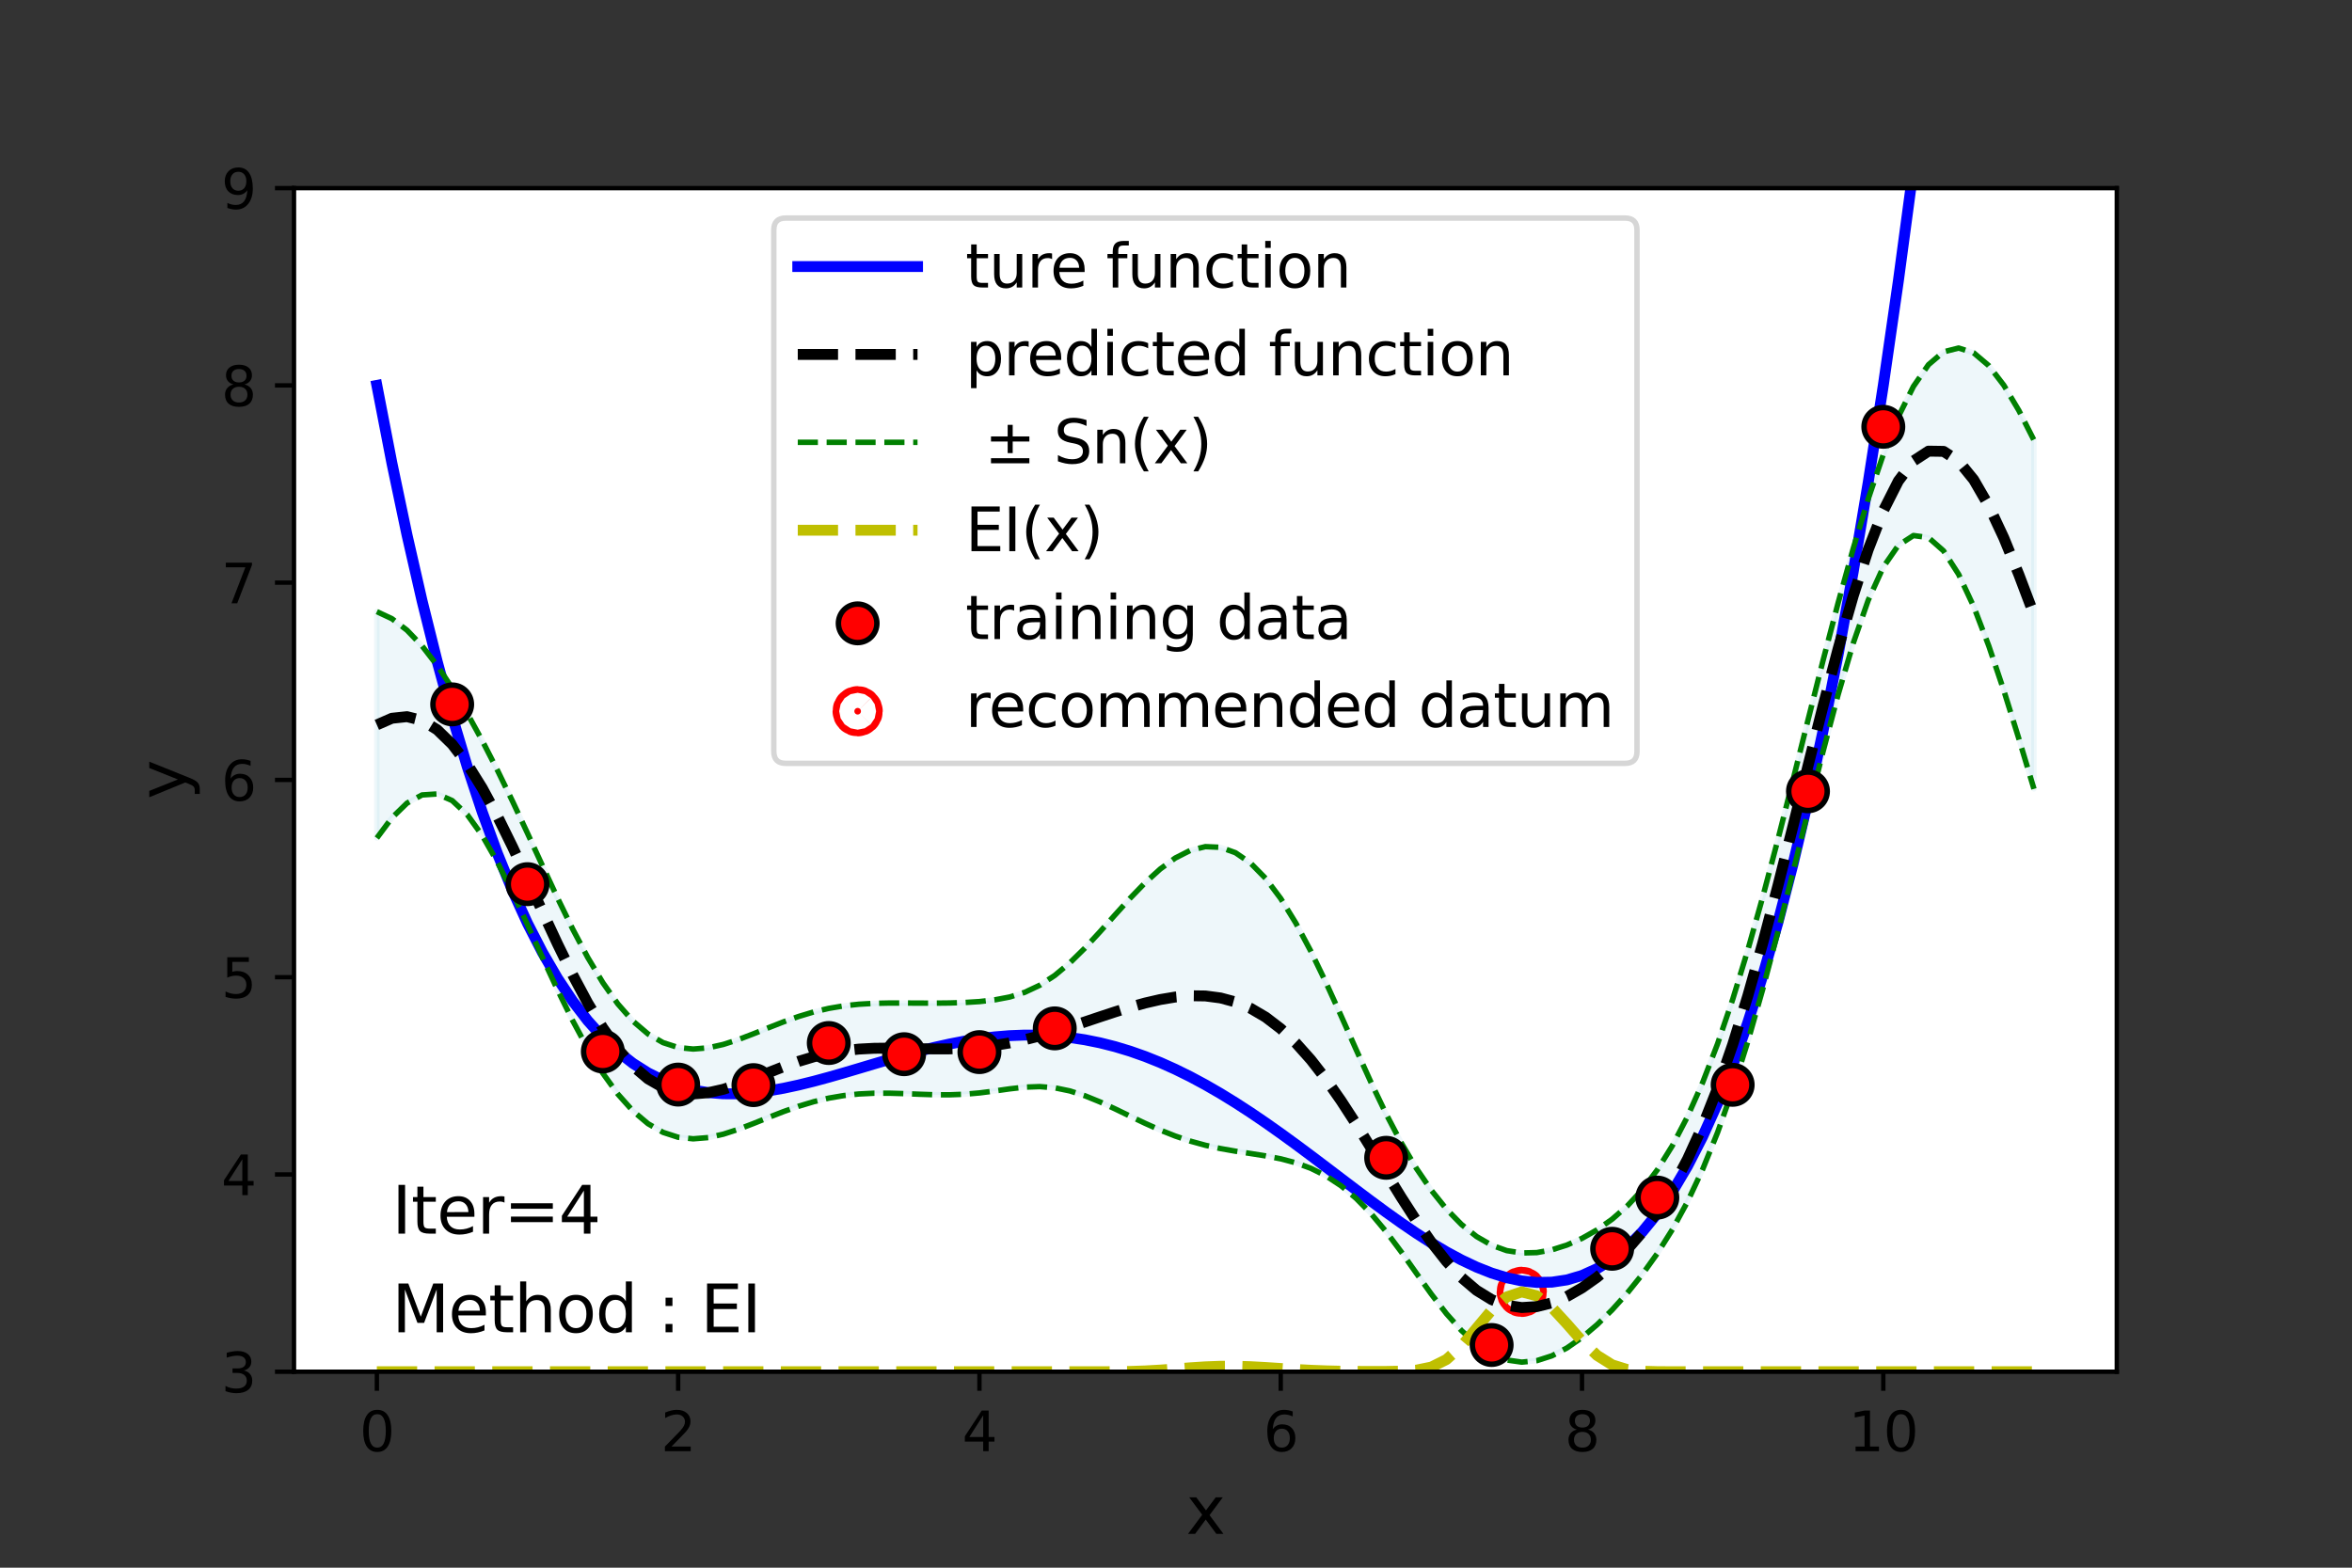 <?xml version="1.0" encoding="utf-8" standalone="no"?>
<!DOCTYPE svg PUBLIC "-//W3C//DTD SVG 1.1//EN"
  "http://www.w3.org/Graphics/SVG/1.1/DTD/svg11.dtd">
<svg height="288pt" version="1.1" viewBox="0 0 432 288" width="432pt" xmlns="http://www.w3.org/2000/svg" xmlns:xlink="http://www.w3.org/1999/xlink">
 <rect x="0" y="0" width="432" height="288" fill="#333333" stroke="none"/>
 <defs>
  <style type="text/css">*{stroke-linecap:butt;stroke-linejoin:round;}</style>
 </defs>
 <g id="figure_1">
  <g id="patch_1">
   <path d="M 0 288 
L 432 288 
L 432 0 
L 0 0 
z
" style="fill:none;"/>
  </g>
  <g id="axes_1">
   <g id="patch_2">
    <path d="M 54 252 
L 388.8 252 
L 388.8 34.56 
L 54 34.56 
z
" style="fill:#ffffff;"/>
   </g>
   <g id="PolyCollection_1">
    <defs>
     <path d="M 69.218 -175.634 
L 69.218 -134.043 
L 71.985 -137.759 
L 74.752 -140.455 
L 77.519 -141.96 
L 80.286 -142.142 
L 83.053 -140.93 
L 85.82 -138.337 
L 88.587 -134.493 
L 91.354 -129.637 
L 94.121 -124.075 
L 96.888 -118.12 
L 99.655 -112.052 
L 102.421 -106.112 
L 105.188 -100.497 
L 107.955 -95.364 
L 110.722 -90.835 
L 113.489 -86.997 
L 116.256 -83.901 
L 119.023 -81.566 
L 121.79 -79.973 
L 124.557 -79.074 
L 127.324 -78.789 
L 130.091 -79.016 
L 132.858 -79.64 
L 135.625 -80.54 
L 138.392 -81.599 
L 141.159 -82.714 
L 143.926 -83.795 
L 146.693 -84.776 
L 149.46 -85.607 
L 152.226 -86.264 
L 154.993 -86.735 
L 157.76 -87.029 
L 160.527 -87.163 
L 163.294 -87.17 
L 166.061 -87.092 
L 168.828 -86.979 
L 171.595 -86.889 
L 174.362 -86.874 
L 177.129 -86.978 
L 179.896 -87.218 
L 182.663 -87.57 
L 185.43 -87.964 
L 188.197 -88.279 
L 190.964 -88.379 
L 193.731 -88.16 
L 196.498 -87.588 
L 199.264 -86.7 
L 202.031 -85.572 
L 204.798 -84.293 
L 207.565 -82.953 
L 210.332 -81.632 
L 213.099 -80.397 
L 215.866 -79.298 
L 218.633 -78.364 
L 221.4 -77.603 
L 224.167 -76.999 
L 226.934 -76.513 
L 229.701 -76.088 
L 232.468 -75.649 
L 235.235 -75.111 
L 238.002 -74.381 
L 240.769 -73.369 
L 243.536 -71.99 
L 246.302 -70.172 
L 249.069 -67.862 
L 251.836 -65.037 
L 254.603 -61.724 
L 257.37 -58.022 
L 260.137 -54.116 
L 262.904 -50.249 
L 265.671 -46.663 
L 268.438 -43.557 
L 271.205 -41.063 
L 273.972 -39.255 
L 276.739 -38.158 
L 279.506 -37.762 
L 282.273 -38.034 
L 285.04 -38.922 
L 287.807 -40.364 
L 290.574 -42.293 
L 293.34 -44.643 
L 296.107 -47.366 
L 298.874 -50.437 
L 301.641 -53.872 
L 304.408 -57.734 
L 307.175 -62.136 
L 309.942 -67.218 
L 312.709 -73.123 
L 315.476 -79.96 
L 318.243 -87.789 
L 321.01 -96.6 
L 323.777 -106.31 
L 326.544 -116.763 
L 329.311 -127.728 
L 332.078 -138.906 
L 334.845 -149.931 
L 337.612 -160.383 
L 340.379 -169.802 
L 343.145 -177.742 
L 345.912 -183.829 
L 348.679 -187.823 
L 351.446 -189.619 
L 354.213 -189.239 
L 356.98 -186.799 
L 359.747 -182.495 
L 362.514 -176.582 
L 365.281 -169.358 
L 368.048 -161.147 
L 370.815 -152.279 
L 373.582 -143.074 
L 373.582 -207.138 
L 373.582 -207.138 
L 370.815 -212.579 
L 368.048 -217.227 
L 365.281 -220.835 
L 362.514 -223.176 
L 359.747 -224.062 
L 356.98 -223.361 
L 354.213 -221.005 
L 351.446 -217.007 
L 348.679 -211.454 
L 345.912 -204.504 
L 343.145 -196.353 
L 340.379 -187.2 
L 337.612 -177.236 
L 334.845 -166.662 
L 332.078 -155.707 
L 329.311 -144.638 
L 326.544 -133.732 
L 323.777 -123.25 
L 321.01 -113.412 
L 318.243 -104.379 
L 315.476 -96.251 
L 312.709 -89.074 
L 309.942 -82.848 
L 307.175 -77.54 
L 304.408 -73.092 
L 301.641 -69.424 
L 298.874 -66.438 
L 296.107 -64.021 
L 293.34 -62.069 
L 290.574 -60.502 
L 287.807 -59.277 
L 285.04 -58.394 
L 282.273 -57.887 
L 279.506 -57.817 
L 276.739 -58.25 
L 273.972 -59.245 
L 271.205 -60.839 
L 268.438 -63.051 
L 265.671 -65.88 
L 262.904 -69.322 
L 260.137 -73.381 
L 257.37 -78.061 
L 254.603 -83.336 
L 251.836 -89.113 
L 249.069 -95.22 
L 246.302 -101.432 
L 243.536 -107.514 
L 240.769 -113.246 
L 238.002 -118.436 
L 235.235 -122.933 
L 232.468 -126.625 
L 229.701 -129.439 
L 226.934 -131.342 
L 224.167 -132.339 
L 221.4 -132.463 
L 218.633 -131.777 
L 215.866 -130.37 
L 213.099 -128.349 
L 210.332 -125.84 
L 207.565 -122.98 
L 204.798 -119.919 
L 202.031 -116.815 
L 199.264 -113.826 
L 196.498 -111.11 
L 193.731 -108.802 
L 190.964 -106.991 
L 188.197 -105.692 
L 185.43 -104.835 
L 182.663 -104.309 
L 179.896 -104 
L 177.129 -103.828 
L 174.362 -103.741 
L 171.595 -103.712 
L 168.828 -103.717 
L 166.061 -103.734 
L 163.294 -103.732 
L 160.527 -103.673 
L 157.76 -103.514 
L 154.993 -103.217 
L 152.226 -102.75 
L 149.46 -102.098 
L 146.693 -101.266 
L 143.926 -100.282 
L 141.159 -99.197 
L 138.392 -98.08 
L 135.625 -97.022 
L 132.858 -96.127 
L 130.091 -95.507 
L 127.324 -95.28 
L 124.557 -95.562 
L 121.79 -96.456 
L 119.023 -98.052 
L 116.256 -100.411 
L 113.489 -103.558 
L 110.722 -107.477 
L 107.955 -112.102 
L 105.188 -117.323 
L 102.421 -122.987 
L 99.655 -128.914 
L 96.888 -134.919 
L 94.121 -140.832 
L 91.354 -146.522 
L 88.587 -151.909 
L 85.82 -156.95 
L 83.053 -161.595 
L 80.286 -165.764 
L 77.519 -169.344 
L 74.752 -172.229 
L 71.985 -174.338 
L 69.218 -175.634 
z
" id="m82eb6207ae" style="stroke:#add8e6;stroke-opacity:0.2;"/>
    </defs>
    <g clip-path="url(#p9f56c501b5)">
     <use style="fill:#add8e6;fill-opacity:0.2;stroke:#add8e6;stroke-opacity:0.2;" x="0" xlink:href="#m82eb6207ae" y="288"/>
    </g>
   </g>
   <g id="PathCollection_1">
    <defs>
     <path d="M 0 0.612 
C 0.162 0.612 0.318 0.548 0.433 0.433 
C 0.548 0.318 0.612 0.162 0.612 0 
C 0.612 -0.162 0.548 -0.318 0.433 -0.433 
C 0.318 -0.548 0.162 -0.612 0 -0.612 
C -0.162 -0.612 -0.318 -0.548 -0.433 -0.433 
C -0.548 -0.318 -0.612 -0.162 -0.612 0 
C -0.612 0.162 -0.548 0.318 -0.433 0.433 
C -0.318 0.548 -0.162 0.612 0 0.612 
z
" id="m1e7e820efc" style="stroke:#ff0000;stroke-width:8;"/>
    </defs>
    <g clip-path="url(#p9f56c501b5)">
     <use style="fill:#ff0000;stroke:#ff0000;stroke-width:8;" x="279.506" xlink:href="#m1e7e820efc" y="237.328"/>
    </g>
   </g>
   <g id="matplotlib.axis_1">
    <g id="xtick_1">
     <g id="line2d_1">
      <defs>
       <path d="M 0 0 
L 0 3.5 
" id="mb660aca3a9" style="stroke:#000000;stroke-width:0.8;"/>
      </defs>
      <g>
       <use style="stroke:#000000;stroke-width:0.8;" x="69.218" xlink:href="#mb660aca3a9" y="252"/>
      </g>
     </g>
     <g id="text_1">
      <!-- 0 -->
      <g transform="translate(66.037 266.598)scale(0.1 -0.1)">
       <defs>
        <path d="M 2034 4250 
Q 1547 4250 1301 3770 
Q 1056 3291 1056 2328 
Q 1056 1369 1301 889 
Q 1547 409 2034 409 
Q 2525 409 2770 889 
Q 3016 1369 3016 2328 
Q 3016 3291 2770 3770 
Q 2525 4250 2034 4250 
z
M 2034 4750 
Q 2819 4750 3233 4129 
Q 3647 3509 3647 2328 
Q 3647 1150 3233 529 
Q 2819 -91 2034 -91 
Q 1250 -91 836 529 
Q 422 1150 422 2328 
Q 422 3509 836 4129 
Q 1250 4750 2034 4750 
z
" id="DejaVuSans-30" transform="scale(0.016)"/>
       </defs>
       <use xlink:href="#DejaVuSans-30"/>
      </g>
     </g>
    </g>
    <g id="xtick_2">
     <g id="line2d_2">
      <g>
       <use style="stroke:#000000;stroke-width:0.8;" x="124.557" xlink:href="#mb660aca3a9" y="252"/>
      </g>
     </g>
     <g id="text_2">
      <!-- 2 -->
      <g transform="translate(121.376 266.598)scale(0.1 -0.1)">
       <defs>
        <path d="M 1228 531 
L 3431 531 
L 3431 0 
L 469 0 
L 469 531 
Q 828 903 1448 1529 
Q 2069 2156 2228 2338 
Q 2531 2678 2651 2914 
Q 2772 3150 2772 3378 
Q 2772 3750 2511 3984 
Q 2250 4219 1831 4219 
Q 1534 4219 1204 4116 
Q 875 4013 500 3803 
L 500 4441 
Q 881 4594 1212 4672 
Q 1544 4750 1819 4750 
Q 2544 4750 2975 4387 
Q 3406 4025 3406 3419 
Q 3406 3131 3298 2873 
Q 3191 2616 2906 2266 
Q 2828 2175 2409 1742 
Q 1991 1309 1228 531 
z
" id="DejaVuSans-32" transform="scale(0.016)"/>
       </defs>
       <use xlink:href="#DejaVuSans-32"/>
      </g>
     </g>
    </g>
    <g id="xtick_3">
     <g id="line2d_3">
      <g>
       <use style="stroke:#000000;stroke-width:0.8;" x="179.896" xlink:href="#mb660aca3a9" y="252"/>
      </g>
     </g>
     <g id="text_3">
      <!-- 4 -->
      <g transform="translate(176.715 266.598)scale(0.1 -0.1)">
       <defs>
        <path d="M 2419 4116 
L 825 1625 
L 2419 1625 
L 2419 4116 
z
M 2253 4666 
L 3047 4666 
L 3047 1625 
L 3713 1625 
L 3713 1100 
L 3047 1100 
L 3047 0 
L 2419 0 
L 2419 1100 
L 313 1100 
L 313 1709 
L 2253 4666 
z
" id="DejaVuSans-34" transform="scale(0.016)"/>
       </defs>
       <use xlink:href="#DejaVuSans-34"/>
      </g>
     </g>
    </g>
    <g id="xtick_4">
     <g id="line2d_4">
      <g>
       <use style="stroke:#000000;stroke-width:0.8;" x="235.235" xlink:href="#mb660aca3a9" y="252"/>
      </g>
     </g>
     <g id="text_4">
      <!-- 6 -->
      <g transform="translate(232.053 266.598)scale(0.1 -0.1)">
       <defs>
        <path d="M 2113 2584 
Q 1688 2584 1439 2293 
Q 1191 2003 1191 1497 
Q 1191 994 1439 701 
Q 1688 409 2113 409 
Q 2538 409 2786 701 
Q 3034 994 3034 1497 
Q 3034 2003 2786 2293 
Q 2538 2584 2113 2584 
z
M 3366 4563 
L 3366 3988 
Q 3128 4100 2886 4159 
Q 2644 4219 2406 4219 
Q 1781 4219 1451 3797 
Q 1122 3375 1075 2522 
Q 1259 2794 1537 2939 
Q 1816 3084 2150 3084 
Q 2853 3084 3261 2657 
Q 3669 2231 3669 1497 
Q 3669 778 3244 343 
Q 2819 -91 2113 -91 
Q 1303 -91 875 529 
Q 447 1150 447 2328 
Q 447 3434 972 4092 
Q 1497 4750 2381 4750 
Q 2619 4750 2861 4703 
Q 3103 4656 3366 4563 
z
" id="DejaVuSans-36" transform="scale(0.016)"/>
       </defs>
       <use xlink:href="#DejaVuSans-36"/>
      </g>
     </g>
    </g>
    <g id="xtick_5">
     <g id="line2d_5">
      <g>
       <use style="stroke:#000000;stroke-width:0.8;" x="290.574" xlink:href="#mb660aca3a9" y="252"/>
      </g>
     </g>
     <g id="text_5">
      <!-- 8 -->
      <g transform="translate(287.392 266.598)scale(0.1 -0.1)">
       <defs>
        <path d="M 2034 2216 
Q 1584 2216 1326 1975 
Q 1069 1734 1069 1313 
Q 1069 891 1326 650 
Q 1584 409 2034 409 
Q 2484 409 2743 651 
Q 3003 894 3003 1313 
Q 3003 1734 2745 1975 
Q 2488 2216 2034 2216 
z
M 1403 2484 
Q 997 2584 770 2862 
Q 544 3141 544 3541 
Q 544 4100 942 4425 
Q 1341 4750 2034 4750 
Q 2731 4750 3128 4425 
Q 3525 4100 3525 3541 
Q 3525 3141 3298 2862 
Q 3072 2584 2669 2484 
Q 3125 2378 3379 2068 
Q 3634 1759 3634 1313 
Q 3634 634 3220 271 
Q 2806 -91 2034 -91 
Q 1263 -91 848 271 
Q 434 634 434 1313 
Q 434 1759 690 2068 
Q 947 2378 1403 2484 
z
M 1172 3481 
Q 1172 3119 1398 2916 
Q 1625 2713 2034 2713 
Q 2441 2713 2670 2916 
Q 2900 3119 2900 3481 
Q 2900 3844 2670 4047 
Q 2441 4250 2034 4250 
Q 1625 4250 1398 4047 
Q 1172 3844 1172 3481 
z
" id="DejaVuSans-38" transform="scale(0.016)"/>
       </defs>
       <use xlink:href="#DejaVuSans-38"/>
      </g>
     </g>
    </g>
    <g id="xtick_6">
     <g id="line2d_6">
      <g>
       <use style="stroke:#000000;stroke-width:0.8;" x="345.912" xlink:href="#mb660aca3a9" y="252"/>
      </g>
     </g>
     <g id="text_6">
      <!-- 10 -->
      <g transform="translate(339.55 266.598)scale(0.1 -0.1)">
       <defs>
        <path d="M 794 531 
L 1825 531 
L 1825 4091 
L 703 3866 
L 703 4441 
L 1819 4666 
L 2450 4666 
L 2450 531 
L 3481 531 
L 3481 0 
L 794 0 
L 794 531 
z
" id="DejaVuSans-31" transform="scale(0.016)"/>
       </defs>
       <use xlink:href="#DejaVuSans-31"/>
       <use x="63.623" xlink:href="#DejaVuSans-30"/>
      </g>
     </g>
    </g>
    <g id="text_7">
     <!-- x -->
     <g transform="translate(217.849 281.796)scale(0.12 -0.12)">
      <defs>
       <path d="M 3513 3500 
L 2247 1797 
L 3578 0 
L 2900 0 
L 1881 1375 
L 863 0 
L 184 0 
L 1544 1831 
L 300 3500 
L 978 3500 
L 1906 2253 
L 2834 3500 
L 3513 3500 
z
" id="DejaVuSans-78" transform="scale(0.016)"/>
      </defs>
      <use xlink:href="#DejaVuSans-78"/>
     </g>
    </g>
   </g>
   <g id="matplotlib.axis_2">
    <g id="ytick_1">
     <g id="line2d_7">
      <defs>
       <path d="M 0 0 
L -3.5 0 
" id="m65e52ff0ad" style="stroke:#000000;stroke-width:0.8;"/>
      </defs>
      <g>
       <use style="stroke:#000000;stroke-width:0.8;" x="54" xlink:href="#m65e52ff0ad" y="252"/>
      </g>
     </g>
     <g id="text_8">
      <!-- 3 -->
      <g transform="translate(40.638 255.799)scale(0.1 -0.1)">
       <defs>
        <path d="M 2597 2516 
Q 3050 2419 3304 2112 
Q 3559 1806 3559 1356 
Q 3559 666 3084 287 
Q 2609 -91 1734 -91 
Q 1441 -91 1130 -33 
Q 819 25 488 141 
L 488 750 
Q 750 597 1062 519 
Q 1375 441 1716 441 
Q 2309 441 2620 675 
Q 2931 909 2931 1356 
Q 2931 1769 2642 2001 
Q 2353 2234 1838 2234 
L 1294 2234 
L 1294 2753 
L 1863 2753 
Q 2328 2753 2575 2939 
Q 2822 3125 2822 3475 
Q 2822 3834 2567 4026 
Q 2313 4219 1838 4219 
Q 1578 4219 1281 4162 
Q 984 4106 628 3988 
L 628 4550 
Q 988 4650 1302 4700 
Q 1616 4750 1894 4750 
Q 2613 4750 3031 4423 
Q 3450 4097 3450 3541 
Q 3450 3153 3228 2886 
Q 3006 2619 2597 2516 
z
" id="DejaVuSans-33" transform="scale(0.016)"/>
       </defs>
       <use xlink:href="#DejaVuSans-33"/>
      </g>
     </g>
    </g>
    <g id="ytick_2">
     <g id="line2d_8">
      <g>
       <use style="stroke:#000000;stroke-width:0.8;" x="54" xlink:href="#m65e52ff0ad" y="215.76"/>
      </g>
     </g>
     <g id="text_9">
      <!-- 4 -->
      <g transform="translate(40.638 219.559)scale(0.1 -0.1)">
       <use xlink:href="#DejaVuSans-34"/>
      </g>
     </g>
    </g>
    <g id="ytick_3">
     <g id="line2d_9">
      <g>
       <use style="stroke:#000000;stroke-width:0.8;" x="54" xlink:href="#m65e52ff0ad" y="179.52"/>
      </g>
     </g>
     <g id="text_10">
      <!-- 5 -->
      <g transform="translate(40.638 183.319)scale(0.1 -0.1)">
       <defs>
        <path d="M 691 4666 
L 3169 4666 
L 3169 4134 
L 1269 4134 
L 1269 2991 
Q 1406 3038 1543 3061 
Q 1681 3084 1819 3084 
Q 2600 3084 3056 2656 
Q 3513 2228 3513 1497 
Q 3513 744 3044 326 
Q 2575 -91 1722 -91 
Q 1428 -91 1123 -41 
Q 819 9 494 109 
L 494 744 
Q 775 591 1075 516 
Q 1375 441 1709 441 
Q 2250 441 2565 725 
Q 2881 1009 2881 1497 
Q 2881 1984 2565 2268 
Q 2250 2553 1709 2553 
Q 1456 2553 1204 2497 
Q 953 2441 691 2322 
L 691 4666 
z
" id="DejaVuSans-35" transform="scale(0.016)"/>
       </defs>
       <use xlink:href="#DejaVuSans-35"/>
      </g>
     </g>
    </g>
    <g id="ytick_4">
     <g id="line2d_10">
      <g>
       <use style="stroke:#000000;stroke-width:0.8;" x="54" xlink:href="#m65e52ff0ad" y="143.28"/>
      </g>
     </g>
     <g id="text_11">
      <!-- 6 -->
      <g transform="translate(40.638 147.079)scale(0.1 -0.1)">
       <use xlink:href="#DejaVuSans-36"/>
      </g>
     </g>
    </g>
    <g id="ytick_5">
     <g id="line2d_11">
      <g>
       <use style="stroke:#000000;stroke-width:0.8;" x="54" xlink:href="#m65e52ff0ad" y="107.04"/>
      </g>
     </g>
     <g id="text_12">
      <!-- 7 -->
      <g transform="translate(40.638 110.839)scale(0.1 -0.1)">
       <defs>
        <path d="M 525 4666 
L 3525 4666 
L 3525 4397 
L 1831 0 
L 1172 0 
L 2766 4134 
L 525 4134 
L 525 4666 
z
" id="DejaVuSans-37" transform="scale(0.016)"/>
       </defs>
       <use xlink:href="#DejaVuSans-37"/>
      </g>
     </g>
    </g>
    <g id="ytick_6">
     <g id="line2d_12">
      <g>
       <use style="stroke:#000000;stroke-width:0.8;" x="54" xlink:href="#m65e52ff0ad" y="70.8"/>
      </g>
     </g>
     <g id="text_13">
      <!-- 8 -->
      <g transform="translate(40.638 74.599)scale(0.1 -0.1)">
       <use xlink:href="#DejaVuSans-38"/>
      </g>
     </g>
    </g>
    <g id="ytick_7">
     <g id="line2d_13">
      <g>
       <use style="stroke:#000000;stroke-width:0.8;" x="54" xlink:href="#m65e52ff0ad" y="34.56"/>
      </g>
     </g>
     <g id="text_14">
      <!-- 9 -->
      <g transform="translate(40.638 38.359)scale(0.1 -0.1)">
       <defs>
        <path d="M 703 97 
L 703 672 
Q 941 559 1184 500 
Q 1428 441 1663 441 
Q 2288 441 2617 861 
Q 2947 1281 2994 2138 
Q 2813 1869 2534 1725 
Q 2256 1581 1919 1581 
Q 1219 1581 811 2004 
Q 403 2428 403 3163 
Q 403 3881 828 4315 
Q 1253 4750 1959 4750 
Q 2769 4750 3195 4129 
Q 3622 3509 3622 2328 
Q 3622 1225 3098 567 
Q 2575 -91 1691 -91 
Q 1453 -91 1209 -44 
Q 966 3 703 97 
z
M 1959 2075 
Q 2384 2075 2632 2365 
Q 2881 2656 2881 3163 
Q 2881 3666 2632 3958 
Q 2384 4250 1959 4250 
Q 1534 4250 1286 3958 
Q 1038 3666 1038 3163 
Q 1038 2656 1286 2365 
Q 1534 2075 1959 2075 
z
" id="DejaVuSans-39" transform="scale(0.016)"/>
       </defs>
       <use xlink:href="#DejaVuSans-39"/>
      </g>
     </g>
    </g>
    <g id="text_15">
     <!-- y -->
     <g transform="translate(34.142 146.831)rotate(-90)scale(0.12 -0.12)">
      <defs>
       <path d="M 2059 -325 
Q 1816 -950 1584 -1140 
Q 1353 -1331 966 -1331 
L 506 -1331 
L 506 -850 
L 844 -850 
Q 1081 -850 1212 -737 
Q 1344 -625 1503 -206 
L 1606 56 
L 191 3500 
L 800 3500 
L 1894 763 
L 2988 3500 
L 3597 3500 
L 2059 -325 
z
" id="DejaVuSans-79" transform="scale(0.016)"/>
      </defs>
      <use xlink:href="#DejaVuSans-79"/>
     </g>
    </g>
   </g>
   <g id="line2d_14">
    <path clip-path="url(#p9f56c501b5)" d="M 69.218 70.8 
L 71.985 85.084 
L 74.752 98.255 
L 77.519 110.365 
L 80.286 121.466 
L 83.053 131.608 
L 85.82 140.842 
L 88.587 149.214 
L 91.354 156.771 
L 94.121 163.561 
L 96.888 169.626 
L 99.655 175.012 
L 102.421 179.761 
L 105.188 183.913 
L 107.955 187.509 
L 110.722 190.589 
L 113.489 193.19 
L 116.256 195.349 
L 119.023 197.101 
L 121.79 198.482 
L 124.557 199.524 
L 127.324 200.261 
L 130.091 200.723 
L 132.858 200.94 
L 135.625 200.941 
L 138.392 200.754 
L 141.159 200.406 
L 143.926 199.922 
L 146.693 199.327 
L 149.46 198.643 
L 152.226 197.894 
L 154.993 197.099 
L 157.76 196.279 
L 160.527 195.453 
L 163.294 194.638 
L 166.061 193.851 
L 168.828 193.106 
L 171.595 192.419 
L 174.362 191.803 
L 177.129 191.268 
L 179.896 190.827 
L 182.663 190.488 
L 185.43 190.261 
L 188.197 190.153 
L 190.964 190.17 
L 193.731 190.317 
L 196.498 190.599 
L 199.264 191.018 
L 202.031 191.576 
L 204.798 192.273 
L 207.565 193.11 
L 210.332 194.084 
L 213.099 195.194 
L 215.866 196.434 
L 218.633 197.8 
L 221.4 199.287 
L 224.167 200.885 
L 226.934 202.589 
L 229.701 204.386 
L 232.468 206.268 
L 235.235 208.222 
L 238.002 210.235 
L 240.769 212.294 
L 243.536 214.383 
L 246.302 216.485 
L 249.069 218.584 
L 251.836 220.661 
L 254.603 222.696 
L 257.37 224.668 
L 260.137 226.556 
L 262.904 228.335 
L 265.671 229.983 
L 268.438 231.473 
L 271.205 232.78 
L 273.972 233.875 
L 276.739 234.729 
L 279.506 235.314 
L 282.273 235.598 
L 285.04 235.548 
L 287.807 235.132 
L 290.574 234.315 
L 293.34 233.061 
L 296.107 231.335 
L 298.874 229.098 
L 301.641 226.31 
L 304.408 222.933 
L 307.175 218.925 
L 309.942 214.244 
L 312.709 208.846 
L 315.476 202.686 
L 318.243 195.719 
L 321.01 187.899 
L 323.777 179.176 
L 326.544 169.503 
L 329.311 158.828 
L 332.078 147.101 
L 334.845 134.269 
L 337.612 120.278 
L 340.379 105.074 
L 343.145 88.6 
L 345.912 70.8 
L 348.679 51.616 
L 351.446 30.987 
L 354.213 8.855 
L 355.364 -1 
" style="fill:none;stroke:#0000ff;stroke-linecap:square;stroke-width:2;"/>
   </g>
   <g id="line2d_15">
    <path clip-path="url(#p9f56c501b5)" d="M 69.218 153.957 
L 71.985 150.241 
L 74.752 147.545 
L 77.519 146.04 
L 80.286 145.858 
L 83.053 147.07 
L 85.82 149.663 
L 88.587 153.507 
L 91.354 158.363 
L 94.121 163.925 
L 96.888 169.88 
L 99.655 175.948 
L 102.421 181.888 
L 105.188 187.503 
L 107.955 192.636 
L 110.722 197.165 
L 113.489 201.003 
L 116.256 204.099 
L 119.023 206.434 
L 121.79 208.027 
L 124.557 208.926 
L 127.324 209.211 
L 130.091 208.984 
L 132.858 208.36 
L 135.625 207.46 
L 138.392 206.401 
L 141.159 205.286 
L 143.926 204.205 
L 146.693 203.224 
L 149.46 202.393 
L 152.226 201.736 
L 154.993 201.265 
L 157.76 200.971 
L 160.527 200.837 
L 163.294 200.83 
L 166.061 200.908 
L 168.828 201.021 
L 171.595 201.111 
L 174.362 201.126 
L 177.129 201.022 
L 179.896 200.782 
L 182.663 200.43 
L 185.43 200.036 
L 188.197 199.721 
L 190.964 199.621 
L 193.731 199.84 
L 196.498 200.412 
L 199.264 201.3 
L 202.031 202.428 
L 204.798 203.707 
L 207.565 205.047 
L 210.332 206.368 
L 213.099 207.603 
L 215.866 208.702 
L 218.633 209.636 
L 221.4 210.397 
L 224.167 211.001 
L 226.934 211.487 
L 229.701 211.912 
L 232.468 212.351 
L 235.235 212.889 
L 238.002 213.619 
L 240.769 214.631 
L 243.536 216.01 
L 246.302 217.828 
L 249.069 220.138 
L 251.836 222.963 
L 254.603 226.276 
L 257.37 229.978 
L 260.137 233.884 
L 262.904 237.751 
L 265.671 241.337 
L 268.438 244.443 
L 271.205 246.937 
L 273.972 248.745 
L 276.739 249.842 
L 279.506 250.238 
L 282.273 249.966 
L 285.04 249.078 
L 287.807 247.636 
L 290.574 245.707 
L 293.34 243.357 
L 296.107 240.634 
L 298.874 237.563 
L 301.641 234.128 
L 304.408 230.266 
L 307.175 225.864 
L 309.942 220.782 
L 312.709 214.877 
L 315.476 208.04 
L 318.243 200.211 
L 321.01 191.4 
L 323.777 181.69 
L 326.544 171.237 
L 329.311 160.272 
L 332.078 149.094 
L 334.845 138.069 
L 337.612 127.617 
L 340.379 118.198 
L 343.145 110.258 
L 345.912 104.171 
L 348.679 100.177 
L 351.446 98.381 
L 354.213 98.761 
L 356.98 101.201 
L 359.747 105.505 
L 362.514 111.418 
L 365.281 118.642 
L 368.048 126.853 
L 370.815 135.721 
L 373.582 144.926 
" style="fill:none;stroke:#008000;stroke-dasharray:3.7,1.6;stroke-dashoffset:0;"/>
   </g>
   <g id="line2d_16">
    <path clip-path="url(#p9f56c501b5)" d="M 69.218 112.366 
L 71.985 113.662 
L 74.752 115.771 
L 77.519 118.656 
L 80.286 122.236 
L 83.053 126.405 
L 85.82 131.05 
L 88.587 136.091 
L 91.354 141.478 
L 94.121 147.168 
L 96.888 153.081 
L 99.655 159.086 
L 102.421 165.013 
L 105.188 170.677 
L 107.955 175.898 
L 110.722 180.523 
L 113.489 184.442 
L 116.256 187.589 
L 119.023 189.948 
L 121.79 191.544 
L 124.557 192.438 
L 127.324 192.72 
L 130.091 192.493 
L 132.858 191.873 
L 135.625 190.978 
L 138.392 189.92 
L 141.159 188.803 
L 143.926 187.718 
L 146.693 186.734 
L 149.46 185.902 
L 152.226 185.25 
L 154.993 184.783 
L 157.76 184.486 
L 160.527 184.327 
L 163.294 184.268 
L 166.061 184.266 
L 168.828 184.283 
L 171.595 184.288 
L 174.362 184.259 
L 177.129 184.172 
L 179.896 184 
L 182.663 183.691 
L 185.43 183.165 
L 188.197 182.308 
L 190.964 181.009 
L 193.731 179.198 
L 196.498 176.89 
L 199.264 174.174 
L 202.031 171.185 
L 204.798 168.081 
L 207.565 165.02 
L 210.332 162.16 
L 213.099 159.651 
L 215.866 157.63 
L 218.633 156.223 
L 221.4 155.537 
L 224.167 155.661 
L 226.934 156.658 
L 229.701 158.561 
L 232.468 161.375 
L 235.235 165.067 
L 238.002 169.564 
L 240.769 174.754 
L 243.536 180.486 
L 246.302 186.568 
L 249.069 192.78 
L 251.836 198.887 
L 254.603 204.664 
L 257.37 209.939 
L 260.137 214.619 
L 262.904 218.678 
L 265.671 222.12 
L 268.438 224.949 
L 271.205 227.161 
L 273.972 228.755 
L 276.739 229.75 
L 279.506 230.183 
L 282.273 230.113 
L 285.04 229.606 
L 287.807 228.723 
L 290.574 227.498 
L 293.34 225.931 
L 296.107 223.979 
L 298.874 221.562 
L 301.641 218.576 
L 304.408 214.908 
L 307.175 210.46 
L 309.942 205.152 
L 312.709 198.926 
L 315.476 191.749 
L 318.243 183.621 
L 321.01 174.588 
L 323.777 164.75 
L 326.544 154.268 
L 329.311 143.362 
L 332.078 132.293 
L 334.845 121.338 
L 337.612 110.764 
L 340.379 100.8 
L 343.145 91.647 
L 345.912 83.496 
L 348.679 76.546 
L 351.446 70.993 
L 354.213 66.995 
L 356.98 64.639 
L 359.747 63.938 
L 362.514 64.824 
L 365.281 67.165 
L 368.048 70.773 
L 370.815 75.421 
L 373.582 80.862 
" style="fill:none;stroke:#008000;stroke-dasharray:3.7,1.6;stroke-dashoffset:0;"/>
   </g>
   <g id="line2d_17">
    <path clip-path="url(#p9f56c501b5)" d="M 69.218 252 
L 71.985 252 
L 74.752 252 
L 77.519 252 
L 80.286 252 
L 83.053 252 
L 85.82 252 
L 88.587 252 
L 91.354 252 
L 94.121 252 
L 96.888 252 
L 99.655 252 
L 102.421 252 
L 105.188 252 
L 107.955 252 
L 110.722 252 
L 113.489 252 
L 116.256 252 
L 119.023 252 
L 121.79 252 
L 124.557 252 
L 127.324 252 
L 130.091 252 
L 132.858 252 
L 135.625 252 
L 138.392 252 
L 141.159 252 
L 143.926 252 
L 146.693 252 
L 149.46 252 
L 152.226 252 
L 154.993 252 
L 157.76 252 
L 160.527 252 
L 163.294 252 
L 166.061 252 
L 168.828 252 
L 171.595 252 
L 174.362 252 
L 177.129 252 
L 179.896 252 
L 182.663 252 
L 185.43 252 
L 188.197 252 
L 190.964 252 
L 193.731 252 
L 196.498 252 
L 199.264 252 
L 202.031 251.998 
L 204.798 251.987 
L 207.565 251.947 
L 210.332 251.854 
L 213.099 251.698 
L 215.866 251.493 
L 218.633 251.279 
L 221.4 251.101 
L 224.167 250.999 
L 226.934 250.992 
L 229.701 251.075 
L 232.468 251.225 
L 235.235 251.406 
L 238.002 251.584 
L 240.769 251.733 
L 243.536 251.84 
L 246.302 251.907 
L 249.069 251.942 
L 251.836 251.955 
L 254.603 251.947 
L 257.37 251.896 
L 260.137 251.714 
L 262.904 251.144 
L 265.671 249.759 
L 268.438 247.286 
L 271.205 243.999 
L 273.972 240.694 
L 276.739 238.265 
L 279.506 237.328 
L 282.273 238.059 
L 285.04 240.208 
L 287.807 243.214 
L 290.574 246.365 
L 293.34 248.999 
L 296.107 250.735 
L 298.874 251.599 
L 301.641 251.908 
L 304.408 251.985 
L 307.175 251.998 
L 309.942 252 
L 312.709 252 
L 315.476 252 
L 318.243 252 
L 321.01 252 
L 323.777 252 
L 326.544 252 
L 329.311 252 
L 332.078 252 
L 334.845 252 
L 337.612 252 
L 340.379 252 
L 343.145 252 
L 345.912 252 
L 348.679 252 
L 351.446 252 
L 354.213 252 
L 356.98 252 
L 359.747 252 
L 362.514 252 
L 365.281 252 
L 368.048 252 
L 370.815 252 
L 373.582 251.999 
" style="fill:none;stroke:#bfbf00;stroke-dasharray:7.4,3.2;stroke-dashoffset:0;stroke-width:2;"/>
   </g>
   <g id="patch_3">
    <path d="M 54 252 
L 54 34.56 
" style="fill:none;stroke:#000000;stroke-linecap:square;stroke-linejoin:miter;stroke-width:0.8;"/>
   </g>
   <g id="patch_4">
    <path d="M 388.8 252 
L 388.8 34.56 
" style="fill:none;stroke:#000000;stroke-linecap:square;stroke-linejoin:miter;stroke-width:0.8;"/>
   </g>
   <g id="patch_5">
    <path d="M 54 252 
L 388.8 252 
" style="fill:none;stroke:#000000;stroke-linecap:square;stroke-linejoin:miter;stroke-width:0.8;"/>
   </g>
   <g id="patch_6">
    <path d="M 54 34.56 
L 388.8 34.56 
" style="fill:none;stroke:#000000;stroke-linecap:square;stroke-linejoin:miter;stroke-width:0.8;"/>
   </g>
   <g id="text_16">
    <!-- Method : EI -->
    <g transform="translate(71.985 244.752)scale(0.12 -0.12)">
     <defs>
      <path d="M 628 4666 
L 1569 4666 
L 2759 1491 
L 3956 4666 
L 4897 4666 
L 4897 0 
L 4281 0 
L 4281 4097 
L 3078 897 
L 2444 897 
L 1241 4097 
L 1241 0 
L 628 0 
L 628 4666 
z
" id="DejaVuSans-4d" transform="scale(0.016)"/>
      <path d="M 3597 1894 
L 3597 1613 
L 953 1613 
Q 991 1019 1311 708 
Q 1631 397 2203 397 
Q 2534 397 2845 478 
Q 3156 559 3463 722 
L 3463 178 
Q 3153 47 2828 -22 
Q 2503 -91 2169 -91 
Q 1331 -91 842 396 
Q 353 884 353 1716 
Q 353 2575 817 3079 
Q 1281 3584 2069 3584 
Q 2775 3584 3186 3129 
Q 3597 2675 3597 1894 
z
M 3022 2063 
Q 3016 2534 2758 2815 
Q 2500 3097 2075 3097 
Q 1594 3097 1305 2825 
Q 1016 2553 972 2059 
L 3022 2063 
z
" id="DejaVuSans-65" transform="scale(0.016)"/>
      <path d="M 1172 4494 
L 1172 3500 
L 2356 3500 
L 2356 3053 
L 1172 3053 
L 1172 1153 
Q 1172 725 1289 603 
Q 1406 481 1766 481 
L 2356 481 
L 2356 0 
L 1766 0 
Q 1100 0 847 248 
Q 594 497 594 1153 
L 594 3053 
L 172 3053 
L 172 3500 
L 594 3500 
L 594 4494 
L 1172 4494 
z
" id="DejaVuSans-74" transform="scale(0.016)"/>
      <path d="M 3513 2113 
L 3513 0 
L 2938 0 
L 2938 2094 
Q 2938 2591 2744 2837 
Q 2550 3084 2163 3084 
Q 1697 3084 1428 2787 
Q 1159 2491 1159 1978 
L 1159 0 
L 581 0 
L 581 4863 
L 1159 4863 
L 1159 2956 
Q 1366 3272 1645 3428 
Q 1925 3584 2291 3584 
Q 2894 3584 3203 3211 
Q 3513 2838 3513 2113 
z
" id="DejaVuSans-68" transform="scale(0.016)"/>
      <path d="M 1959 3097 
Q 1497 3097 1228 2736 
Q 959 2375 959 1747 
Q 959 1119 1226 758 
Q 1494 397 1959 397 
Q 2419 397 2687 759 
Q 2956 1122 2956 1747 
Q 2956 2369 2687 2733 
Q 2419 3097 1959 3097 
z
M 1959 3584 
Q 2709 3584 3137 3096 
Q 3566 2609 3566 1747 
Q 3566 888 3137 398 
Q 2709 -91 1959 -91 
Q 1206 -91 779 398 
Q 353 888 353 1747 
Q 353 2609 779 3096 
Q 1206 3584 1959 3584 
z
" id="DejaVuSans-6f" transform="scale(0.016)"/>
      <path d="M 2906 2969 
L 2906 4863 
L 3481 4863 
L 3481 0 
L 2906 0 
L 2906 525 
Q 2725 213 2448 61 
Q 2172 -91 1784 -91 
Q 1150 -91 751 415 
Q 353 922 353 1747 
Q 353 2572 751 3078 
Q 1150 3584 1784 3584 
Q 2172 3584 2448 3432 
Q 2725 3281 2906 2969 
z
M 947 1747 
Q 947 1113 1208 752 
Q 1469 391 1925 391 
Q 2381 391 2643 752 
Q 2906 1113 2906 1747 
Q 2906 2381 2643 2742 
Q 2381 3103 1925 3103 
Q 1469 3103 1208 2742 
Q 947 2381 947 1747 
z
" id="DejaVuSans-64" transform="scale(0.016)"/>
      <path id="DejaVuSans-20" transform="scale(0.016)"/>
      <path d="M 750 794 
L 1409 794 
L 1409 0 
L 750 0 
L 750 794 
z
M 750 3309 
L 1409 3309 
L 1409 2516 
L 750 2516 
L 750 3309 
z
" id="DejaVuSans-3a" transform="scale(0.016)"/>
      <path d="M 628 4666 
L 3578 4666 
L 3578 4134 
L 1259 4134 
L 1259 2753 
L 3481 2753 
L 3481 2222 
L 1259 2222 
L 1259 531 
L 3634 531 
L 3634 0 
L 628 0 
L 628 4666 
z
" id="DejaVuSans-45" transform="scale(0.016)"/>
      <path d="M 628 4666 
L 1259 4666 
L 1259 0 
L 628 0 
L 628 4666 
z
" id="DejaVuSans-49" transform="scale(0.016)"/>
     </defs>
     <use xlink:href="#DejaVuSans-4d"/>
     <use x="86.279" xlink:href="#DejaVuSans-65"/>
     <use x="147.803" xlink:href="#DejaVuSans-74"/>
     <use x="187.012" xlink:href="#DejaVuSans-68"/>
     <use x="250.391" xlink:href="#DejaVuSans-6f"/>
     <use x="311.572" xlink:href="#DejaVuSans-64"/>
     <use x="375.049" xlink:href="#DejaVuSans-20"/>
     <use x="406.836" xlink:href="#DejaVuSans-3a"/>
     <use x="440.527" xlink:href="#DejaVuSans-20"/>
     <use x="472.314" xlink:href="#DejaVuSans-45"/>
     <use x="535.498" xlink:href="#DejaVuSans-49"/>
    </g>
   </g>
   <g id="text_17">
    <!-- Iter=4 -->
    <g transform="translate(71.985 226.632)scale(0.12 -0.12)">
     <defs>
      <path d="M 2631 2963 
Q 2534 3019 2420 3045 
Q 2306 3072 2169 3072 
Q 1681 3072 1420 2755 
Q 1159 2438 1159 1844 
L 1159 0 
L 581 0 
L 581 3500 
L 1159 3500 
L 1159 2956 
Q 1341 3275 1631 3429 
Q 1922 3584 2338 3584 
Q 2397 3584 2469 3576 
Q 2541 3569 2628 3553 
L 2631 2963 
z
" id="DejaVuSans-72" transform="scale(0.016)"/>
      <path d="M 678 2906 
L 4684 2906 
L 4684 2381 
L 678 2381 
L 678 2906 
z
M 678 1631 
L 4684 1631 
L 4684 1100 
L 678 1100 
L 678 1631 
z
" id="DejaVuSans-3d" transform="scale(0.016)"/>
     </defs>
     <use xlink:href="#DejaVuSans-49"/>
     <use x="29.492" xlink:href="#DejaVuSans-74"/>
     <use x="68.701" xlink:href="#DejaVuSans-65"/>
     <use x="130.225" xlink:href="#DejaVuSans-72"/>
     <use x="171.338" xlink:href="#DejaVuSans-3d"/>
     <use x="255.127" xlink:href="#DejaVuSans-34"/>
    </g>
   </g>
   <g id="legend_1">
    <g id="patch_7">
     <path d="M 144.328 140.236 
L 298.472 140.236 
Q 300.672 140.236 300.672 138.036 
L 300.672 42.26 
Q 300.672 40.06 298.472 40.06 
L 144.328 40.06 
Q 142.128 40.06 142.128 42.26 
L 142.128 138.036 
Q 142.128 140.236 144.328 140.236 
z
" style="fill:#ffffff;opacity:0.8;stroke:#cccccc;stroke-linejoin:miter;"/>
    </g>
    <g id="line2d_18">
     <path d="M 146.528 48.968 
L 168.528 48.968 
" style="fill:none;stroke:#0000ff;stroke-linecap:square;stroke-width:2;"/>
    </g>
    <g id="line2d_19"/>
    <g id="text_18">
     <!-- ture function -->
     <g transform="translate(177.328 52.818)scale(0.11 -0.11)">
      <defs>
       <path d="M 544 1381 
L 544 3500 
L 1119 3500 
L 1119 1403 
Q 1119 906 1312 657 
Q 1506 409 1894 409 
Q 2359 409 2629 706 
Q 2900 1003 2900 1516 
L 2900 3500 
L 3475 3500 
L 3475 0 
L 2900 0 
L 2900 538 
Q 2691 219 2414 64 
Q 2138 -91 1772 -91 
Q 1169 -91 856 284 
Q 544 659 544 1381 
z
M 1991 3584 
L 1991 3584 
z
" id="DejaVuSans-75" transform="scale(0.016)"/>
       <path d="M 2375 4863 
L 2375 4384 
L 1825 4384 
Q 1516 4384 1395 4259 
Q 1275 4134 1275 3809 
L 1275 3500 
L 2222 3500 
L 2222 3053 
L 1275 3053 
L 1275 0 
L 697 0 
L 697 3053 
L 147 3053 
L 147 3500 
L 697 3500 
L 697 3744 
Q 697 4328 969 4595 
Q 1241 4863 1831 4863 
L 2375 4863 
z
" id="DejaVuSans-66" transform="scale(0.016)"/>
       <path d="M 3513 2113 
L 3513 0 
L 2938 0 
L 2938 2094 
Q 2938 2591 2744 2837 
Q 2550 3084 2163 3084 
Q 1697 3084 1428 2787 
Q 1159 2491 1159 1978 
L 1159 0 
L 581 0 
L 581 3500 
L 1159 3500 
L 1159 2956 
Q 1366 3272 1645 3428 
Q 1925 3584 2291 3584 
Q 2894 3584 3203 3211 
Q 3513 2838 3513 2113 
z
" id="DejaVuSans-6e" transform="scale(0.016)"/>
       <path d="M 3122 3366 
L 3122 2828 
Q 2878 2963 2633 3030 
Q 2388 3097 2138 3097 
Q 1578 3097 1268 2742 
Q 959 2388 959 1747 
Q 959 1106 1268 751 
Q 1578 397 2138 397 
Q 2388 397 2633 464 
Q 2878 531 3122 666 
L 3122 134 
Q 2881 22 2623 -34 
Q 2366 -91 2075 -91 
Q 1284 -91 818 406 
Q 353 903 353 1747 
Q 353 2603 823 3093 
Q 1294 3584 2113 3584 
Q 2378 3584 2631 3529 
Q 2884 3475 3122 3366 
z
" id="DejaVuSans-63" transform="scale(0.016)"/>
       <path d="M 603 3500 
L 1178 3500 
L 1178 0 
L 603 0 
L 603 3500 
z
M 603 4863 
L 1178 4863 
L 1178 4134 
L 603 4134 
L 603 4863 
z
" id="DejaVuSans-69" transform="scale(0.016)"/>
      </defs>
      <use xlink:href="#DejaVuSans-74"/>
      <use x="39.209" xlink:href="#DejaVuSans-75"/>
      <use x="102.588" xlink:href="#DejaVuSans-72"/>
      <use x="141.451" xlink:href="#DejaVuSans-65"/>
      <use x="202.975" xlink:href="#DejaVuSans-20"/>
      <use x="234.762" xlink:href="#DejaVuSans-66"/>
      <use x="269.967" xlink:href="#DejaVuSans-75"/>
      <use x="333.346" xlink:href="#DejaVuSans-6e"/>
      <use x="396.725" xlink:href="#DejaVuSans-63"/>
      <use x="451.705" xlink:href="#DejaVuSans-74"/>
      <use x="490.914" xlink:href="#DejaVuSans-69"/>
      <use x="518.697" xlink:href="#DejaVuSans-6f"/>
      <use x="579.879" xlink:href="#DejaVuSans-6e"/>
     </g>
    </g>
    <g id="line2d_20">
     <path d="M 146.528 65.114 
L 168.528 65.114 
" style="fill:none;stroke:#000000;stroke-dasharray:7.4,3.2;stroke-dashoffset:0;stroke-width:2;"/>
    </g>
    <g id="line2d_21"/>
    <g id="text_19">
     <!-- predicted function -->
     <g transform="translate(177.328 68.964)scale(0.11 -0.11)">
      <defs>
       <path d="M 1159 525 
L 1159 -1331 
L 581 -1331 
L 581 3500 
L 1159 3500 
L 1159 2969 
Q 1341 3281 1617 3432 
Q 1894 3584 2278 3584 
Q 2916 3584 3314 3078 
Q 3713 2572 3713 1747 
Q 3713 922 3314 415 
Q 2916 -91 2278 -91 
Q 1894 -91 1617 61 
Q 1341 213 1159 525 
z
M 3116 1747 
Q 3116 2381 2855 2742 
Q 2594 3103 2138 3103 
Q 1681 3103 1420 2742 
Q 1159 2381 1159 1747 
Q 1159 1113 1420 752 
Q 1681 391 2138 391 
Q 2594 391 2855 752 
Q 3116 1113 3116 1747 
z
" id="DejaVuSans-70" transform="scale(0.016)"/>
      </defs>
      <use xlink:href="#DejaVuSans-70"/>
      <use x="63.477" xlink:href="#DejaVuSans-72"/>
      <use x="102.34" xlink:href="#DejaVuSans-65"/>
      <use x="163.863" xlink:href="#DejaVuSans-64"/>
      <use x="227.34" xlink:href="#DejaVuSans-69"/>
      <use x="255.123" xlink:href="#DejaVuSans-63"/>
      <use x="310.104" xlink:href="#DejaVuSans-74"/>
      <use x="349.312" xlink:href="#DejaVuSans-65"/>
      <use x="410.836" xlink:href="#DejaVuSans-64"/>
      <use x="474.312" xlink:href="#DejaVuSans-20"/>
      <use x="506.1" xlink:href="#DejaVuSans-66"/>
      <use x="541.305" xlink:href="#DejaVuSans-75"/>
      <use x="604.684" xlink:href="#DejaVuSans-6e"/>
      <use x="668.062" xlink:href="#DejaVuSans-63"/>
      <use x="723.043" xlink:href="#DejaVuSans-74"/>
      <use x="762.252" xlink:href="#DejaVuSans-69"/>
      <use x="790.035" xlink:href="#DejaVuSans-6f"/>
      <use x="851.217" xlink:href="#DejaVuSans-6e"/>
     </g>
    </g>
    <g id="line2d_22">
     <path d="M 146.528 81.26 
L 168.528 81.26 
" style="fill:none;stroke:#008000;stroke-dasharray:3.7,1.6;stroke-dashoffset:0;"/>
    </g>
    <g id="line2d_23"/>
    <g id="text_20">
     <!--  ± Sn(x) -->
     <g transform="translate(177.328 85.11)scale(0.11 -0.11)">
      <defs>
       <path d="M 2944 4013 
L 2944 2803 
L 4684 2803 
L 4684 2272 
L 2944 2272 
L 2944 1063 
L 2419 1063 
L 2419 2272 
L 678 2272 
L 678 2803 
L 2419 2803 
L 2419 4013 
L 2944 4013 
z
M 678 531 
L 4684 531 
L 4684 0 
L 678 0 
L 678 531 
z
" id="DejaVuSans-b1" transform="scale(0.016)"/>
       <path d="M 3425 4513 
L 3425 3897 
Q 3066 4069 2747 4153 
Q 2428 4238 2131 4238 
Q 1616 4238 1336 4038 
Q 1056 3838 1056 3469 
Q 1056 3159 1242 3001 
Q 1428 2844 1947 2747 
L 2328 2669 
Q 3034 2534 3370 2195 
Q 3706 1856 3706 1288 
Q 3706 609 3251 259 
Q 2797 -91 1919 -91 
Q 1588 -91 1214 -16 
Q 841 59 441 206 
L 441 856 
Q 825 641 1194 531 
Q 1563 422 1919 422 
Q 2459 422 2753 634 
Q 3047 847 3047 1241 
Q 3047 1584 2836 1778 
Q 2625 1972 2144 2069 
L 1759 2144 
Q 1053 2284 737 2584 
Q 422 2884 422 3419 
Q 422 4038 858 4394 
Q 1294 4750 2059 4750 
Q 2388 4750 2728 4690 
Q 3069 4631 3425 4513 
z
" id="DejaVuSans-53" transform="scale(0.016)"/>
       <path d="M 1984 4856 
Q 1566 4138 1362 3434 
Q 1159 2731 1159 2009 
Q 1159 1288 1364 580 
Q 1569 -128 1984 -844 
L 1484 -844 
Q 1016 -109 783 600 
Q 550 1309 550 2009 
Q 550 2706 781 3412 
Q 1013 4119 1484 4856 
L 1984 4856 
z
" id="DejaVuSans-28" transform="scale(0.016)"/>
       <path d="M 513 4856 
L 1013 4856 
Q 1481 4119 1714 3412 
Q 1947 2706 1947 2009 
Q 1947 1309 1714 600 
Q 1481 -109 1013 -844 
L 513 -844 
Q 928 -128 1133 580 
Q 1338 1288 1338 2009 
Q 1338 2731 1133 3434 
Q 928 4138 513 4856 
z
" id="DejaVuSans-29" transform="scale(0.016)"/>
      </defs>
      <use xlink:href="#DejaVuSans-20"/>
      <use x="31.787" xlink:href="#DejaVuSans-b1"/>
      <use x="115.576" xlink:href="#DejaVuSans-20"/>
      <use x="147.363" xlink:href="#DejaVuSans-53"/>
      <use x="210.84" xlink:href="#DejaVuSans-6e"/>
      <use x="274.219" xlink:href="#DejaVuSans-28"/>
      <use x="313.232" xlink:href="#DejaVuSans-78"/>
      <use x="372.412" xlink:href="#DejaVuSans-29"/>
     </g>
    </g>
    <g id="line2d_24">
     <path d="M 146.528 97.406 
L 168.528 97.406 
" style="fill:none;stroke:#bfbf00;stroke-dasharray:7.4,3.2;stroke-dashoffset:0;stroke-width:2;"/>
    </g>
    <g id="line2d_25"/>
    <g id="text_21">
     <!-- EI(x) -->
     <g transform="translate(177.328 101.256)scale(0.11 -0.11)">
      <use xlink:href="#DejaVuSans-45"/>
      <use x="63.184" xlink:href="#DejaVuSans-49"/>
      <use x="92.676" xlink:href="#DejaVuSans-28"/>
      <use x="131.689" xlink:href="#DejaVuSans-78"/>
      <use x="190.869" xlink:href="#DejaVuSans-29"/>
     </g>
    </g>
    <g id="PathCollection_2">
     <defs>
      <path d="M 0 3.536 
C 0.938 3.536 1.837 3.163 2.5 2.5 
C 3.163 1.837 3.536 0.938 3.536 0 
C 3.536 -0.938 3.163 -1.837 2.5 -2.5 
C 1.837 -3.163 0.938 -3.536 0 -3.536 
C -0.938 -3.536 -1.837 -3.163 -2.5 -2.5 
C -3.163 -1.837 -3.536 -0.938 -3.536 0 
C -3.536 0.938 -3.163 1.837 -2.5 2.5 
C -1.837 3.163 -0.938 3.536 0 3.536 
z
" id="mc9ff07ecfb" style="stroke:#000000;"/>
     </defs>
     <g>
      <use style="fill:#ff0000;stroke:#000000;" x="157.528" xlink:href="#mc9ff07ecfb" y="114.515"/>
     </g>
    </g>
    <g id="text_22">
     <!-- training data -->
     <g transform="translate(177.328 117.402)scale(0.11 -0.11)">
      <defs>
       <path d="M 2194 1759 
Q 1497 1759 1228 1600 
Q 959 1441 959 1056 
Q 959 750 1161 570 
Q 1363 391 1709 391 
Q 2188 391 2477 730 
Q 2766 1069 2766 1631 
L 2766 1759 
L 2194 1759 
z
M 3341 1997 
L 3341 0 
L 2766 0 
L 2766 531 
Q 2569 213 2275 61 
Q 1981 -91 1556 -91 
Q 1019 -91 701 211 
Q 384 513 384 1019 
Q 384 1609 779 1909 
Q 1175 2209 1959 2209 
L 2766 2209 
L 2766 2266 
Q 2766 2663 2505 2880 
Q 2244 3097 1772 3097 
Q 1472 3097 1187 3025 
Q 903 2953 641 2809 
L 641 3341 
Q 956 3463 1253 3523 
Q 1550 3584 1831 3584 
Q 2591 3584 2966 3190 
Q 3341 2797 3341 1997 
z
" id="DejaVuSans-61" transform="scale(0.016)"/>
       <path d="M 2906 1791 
Q 2906 2416 2648 2759 
Q 2391 3103 1925 3103 
Q 1463 3103 1205 2759 
Q 947 2416 947 1791 
Q 947 1169 1205 825 
Q 1463 481 1925 481 
Q 2391 481 2648 825 
Q 2906 1169 2906 1791 
z
M 3481 434 
Q 3481 -459 3084 -895 
Q 2688 -1331 1869 -1331 
Q 1566 -1331 1297 -1286 
Q 1028 -1241 775 -1147 
L 775 -588 
Q 1028 -725 1275 -790 
Q 1522 -856 1778 -856 
Q 2344 -856 2625 -561 
Q 2906 -266 2906 331 
L 2906 616 
Q 2728 306 2450 153 
Q 2172 0 1784 0 
Q 1141 0 747 490 
Q 353 981 353 1791 
Q 353 2603 747 3093 
Q 1141 3584 1784 3584 
Q 2172 3584 2450 3431 
Q 2728 3278 2906 2969 
L 2906 3500 
L 3481 3500 
L 3481 434 
z
" id="DejaVuSans-67" transform="scale(0.016)"/>
      </defs>
      <use xlink:href="#DejaVuSans-74"/>
      <use x="39.209" xlink:href="#DejaVuSans-72"/>
      <use x="80.322" xlink:href="#DejaVuSans-61"/>
      <use x="141.602" xlink:href="#DejaVuSans-69"/>
      <use x="169.385" xlink:href="#DejaVuSans-6e"/>
      <use x="232.764" xlink:href="#DejaVuSans-69"/>
      <use x="260.547" xlink:href="#DejaVuSans-6e"/>
      <use x="323.926" xlink:href="#DejaVuSans-67"/>
      <use x="387.402" xlink:href="#DejaVuSans-20"/>
      <use x="419.189" xlink:href="#DejaVuSans-64"/>
      <use x="482.666" xlink:href="#DejaVuSans-61"/>
      <use x="543.945" xlink:href="#DejaVuSans-74"/>
      <use x="583.154" xlink:href="#DejaVuSans-61"/>
     </g>
    </g>
    <g id="PathCollection_3">
     <g>
      <use style="fill:#ff0000;stroke:#ff0000;stroke-width:8;" x="157.528" xlink:href="#m1e7e820efc" y="130.66"/>
     </g>
    </g>
    <g id="text_23">
     <!-- recommended datum -->
     <g transform="translate(177.328 133.548)scale(0.11 -0.11)">
      <defs>
       <path d="M 3328 2828 
Q 3544 3216 3844 3400 
Q 4144 3584 4550 3584 
Q 5097 3584 5394 3201 
Q 5691 2819 5691 2113 
L 5691 0 
L 5113 0 
L 5113 2094 
Q 5113 2597 4934 2840 
Q 4756 3084 4391 3084 
Q 3944 3084 3684 2787 
Q 3425 2491 3425 1978 
L 3425 0 
L 2847 0 
L 2847 2094 
Q 2847 2600 2669 2842 
Q 2491 3084 2119 3084 
Q 1678 3084 1418 2786 
Q 1159 2488 1159 1978 
L 1159 0 
L 581 0 
L 581 3500 
L 1159 3500 
L 1159 2956 
Q 1356 3278 1631 3431 
Q 1906 3584 2284 3584 
Q 2666 3584 2933 3390 
Q 3200 3197 3328 2828 
z
" id="DejaVuSans-6d" transform="scale(0.016)"/>
      </defs>
      <use xlink:href="#DejaVuSans-72"/>
      <use x="38.863" xlink:href="#DejaVuSans-65"/>
      <use x="100.387" xlink:href="#DejaVuSans-63"/>
      <use x="155.367" xlink:href="#DejaVuSans-6f"/>
      <use x="216.549" xlink:href="#DejaVuSans-6d"/>
      <use x="313.961" xlink:href="#DejaVuSans-6d"/>
      <use x="411.373" xlink:href="#DejaVuSans-65"/>
      <use x="472.896" xlink:href="#DejaVuSans-6e"/>
      <use x="536.275" xlink:href="#DejaVuSans-64"/>
      <use x="599.752" xlink:href="#DejaVuSans-65"/>
      <use x="661.275" xlink:href="#DejaVuSans-64"/>
      <use x="724.752" xlink:href="#DejaVuSans-20"/>
      <use x="756.539" xlink:href="#DejaVuSans-64"/>
      <use x="820.016" xlink:href="#DejaVuSans-61"/>
      <use x="881.295" xlink:href="#DejaVuSans-74"/>
      <use x="920.504" xlink:href="#DejaVuSans-75"/>
      <use x="983.883" xlink:href="#DejaVuSans-6d"/>
     </g>
    </g>
   </g>
   <g id="line2d_26">
    <path clip-path="url(#p9f56c501b5)" d="M 69.218 133.162 
L 71.985 131.951 
L 74.752 131.658 
L 77.519 132.348 
L 80.286 134.047 
L 83.053 136.737 
L 85.82 140.357 
L 88.587 144.799 
L 91.354 149.921 
L 94.121 155.546 
L 96.888 161.481 
L 99.655 167.517 
L 102.421 173.451 
L 105.188 179.09 
L 107.955 184.267 
L 110.722 188.844 
L 113.489 192.723 
L 116.256 195.844 
L 119.023 198.191 
L 121.79 199.785 
L 124.557 200.682 
L 127.324 200.965 
L 130.091 200.739 
L 132.858 200.117 
L 135.625 199.219 
L 138.392 198.16 
L 141.159 197.045 
L 143.926 195.961 
L 146.693 194.979 
L 149.46 194.147 
L 152.226 193.493 
L 154.993 193.024 
L 157.76 192.728 
L 160.527 192.582 
L 163.294 192.549 
L 166.061 192.587 
L 168.828 192.652 
L 171.595 192.7 
L 174.362 192.692 
L 177.129 192.597 
L 179.896 192.391 
L 182.663 192.061 
L 185.43 191.601 
L 188.197 191.015 
L 190.964 190.315 
L 193.731 189.519 
L 196.498 188.651 
L 199.264 187.737 
L 202.031 186.807 
L 204.798 185.894 
L 207.565 185.034 
L 210.332 184.264 
L 213.099 183.627 
L 215.866 183.166 
L 218.633 182.929 
L 221.4 182.967 
L 224.167 183.331 
L 226.934 184.072 
L 229.701 185.237 
L 232.468 186.863 
L 235.235 188.978 
L 238.002 191.591 
L 240.769 194.693 
L 243.536 198.248 
L 246.302 202.198 
L 249.069 206.459 
L 251.836 210.925 
L 254.603 215.47 
L 257.37 219.959 
L 260.137 224.251 
L 262.904 228.215 
L 265.671 231.728 
L 268.438 234.696 
L 271.205 237.049 
L 273.972 238.75 
L 276.739 239.796 
L 279.506 240.21 
L 282.273 240.039 
L 285.04 239.342 
L 287.807 238.179 
L 290.574 236.602 
L 293.34 234.644 
L 296.107 232.306 
L 298.874 229.563 
L 301.641 226.352 
L 304.408 222.587 
L 307.175 218.162 
L 309.942 212.967 
L 312.709 206.902 
L 315.476 199.894 
L 318.243 191.916 
L 321.01 182.994 
L 323.777 173.22 
L 326.544 162.753 
L 329.311 151.817 
L 332.078 140.694 
L 334.845 129.704 
L 337.612 119.19 
L 340.379 109.499 
L 343.145 100.953 
L 345.912 93.833 
L 348.679 88.362 
L 351.446 84.687 
L 354.213 82.878 
L 356.98 82.92 
L 359.747 84.721 
L 362.514 88.121 
L 365.281 92.904 
L 368.048 98.813 
L 370.815 105.571 
L 373.582 112.894 
" style="fill:none;stroke:#000000;stroke-dasharray:7.4,3.2;stroke-dashoffset:0;stroke-width:2;"/>
   </g>
   <g id="PathCollection_4">
    <g clip-path="url(#p9f56c501b5)">
     <use style="fill:#ff0000;stroke:#000000;" x="83.053" xlink:href="#mc9ff07ecfb" y="129.399"/>
     <use style="fill:#ff0000;stroke:#000000;" x="96.888" xlink:href="#mc9ff07ecfb" y="162.43"/>
     <use style="fill:#ff0000;stroke:#000000;" x="110.722" xlink:href="#mc9ff07ecfb" y="193.17"/>
     <use style="fill:#ff0000;stroke:#000000;" x="124.557" xlink:href="#mc9ff07ecfb" y="199.249"/>
     <use style="fill:#ff0000;stroke:#000000;" x="138.392" xlink:href="#mc9ff07ecfb" y="199.348"/>
     <use style="fill:#ff0000;stroke:#000000;" x="152.226" xlink:href="#mc9ff07ecfb" y="191.612"/>
     <use style="fill:#ff0000;stroke:#000000;" x="166.061" xlink:href="#mc9ff07ecfb" y="193.668"/>
     <use style="fill:#ff0000;stroke:#000000;" x="179.896" xlink:href="#mc9ff07ecfb" y="193.283"/>
     <use style="fill:#ff0000;stroke:#000000;" x="193.731" xlink:href="#mc9ff07ecfb" y="188.924"/>
     <use style="fill:#ff0000;stroke:#000000;" x="318.243" xlink:href="#mc9ff07ecfb" y="199.29"/>
     <use style="fill:#ff0000;stroke:#000000;" x="332.078" xlink:href="#mc9ff07ecfb" y="145.37"/>
     <use style="fill:#ff0000;stroke:#000000;" x="345.912" xlink:href="#mc9ff07ecfb" y="78.407"/>
     <use style="fill:#ff0000;stroke:#000000;" x="304.408" xlink:href="#mc9ff07ecfb" y="220.01"/>
     <use style="fill:#ff0000;stroke:#000000;" x="296.107" xlink:href="#mc9ff07ecfb" y="229.413"/>
     <use style="fill:#ff0000;stroke:#000000;" x="273.972" xlink:href="#mc9ff07ecfb" y="247.089"/>
     <use style="fill:#ff0000;stroke:#000000;" x="254.603" xlink:href="#mc9ff07ecfb" y="212.7"/>
    </g>
   </g>
  </g>
 </g>
 <defs>
  <clipPath id="p9f56c501b5">
   <rect height="217.44" width="334.8" x="54" y="34.56"/>
  </clipPath>
 </defs>
</svg>
